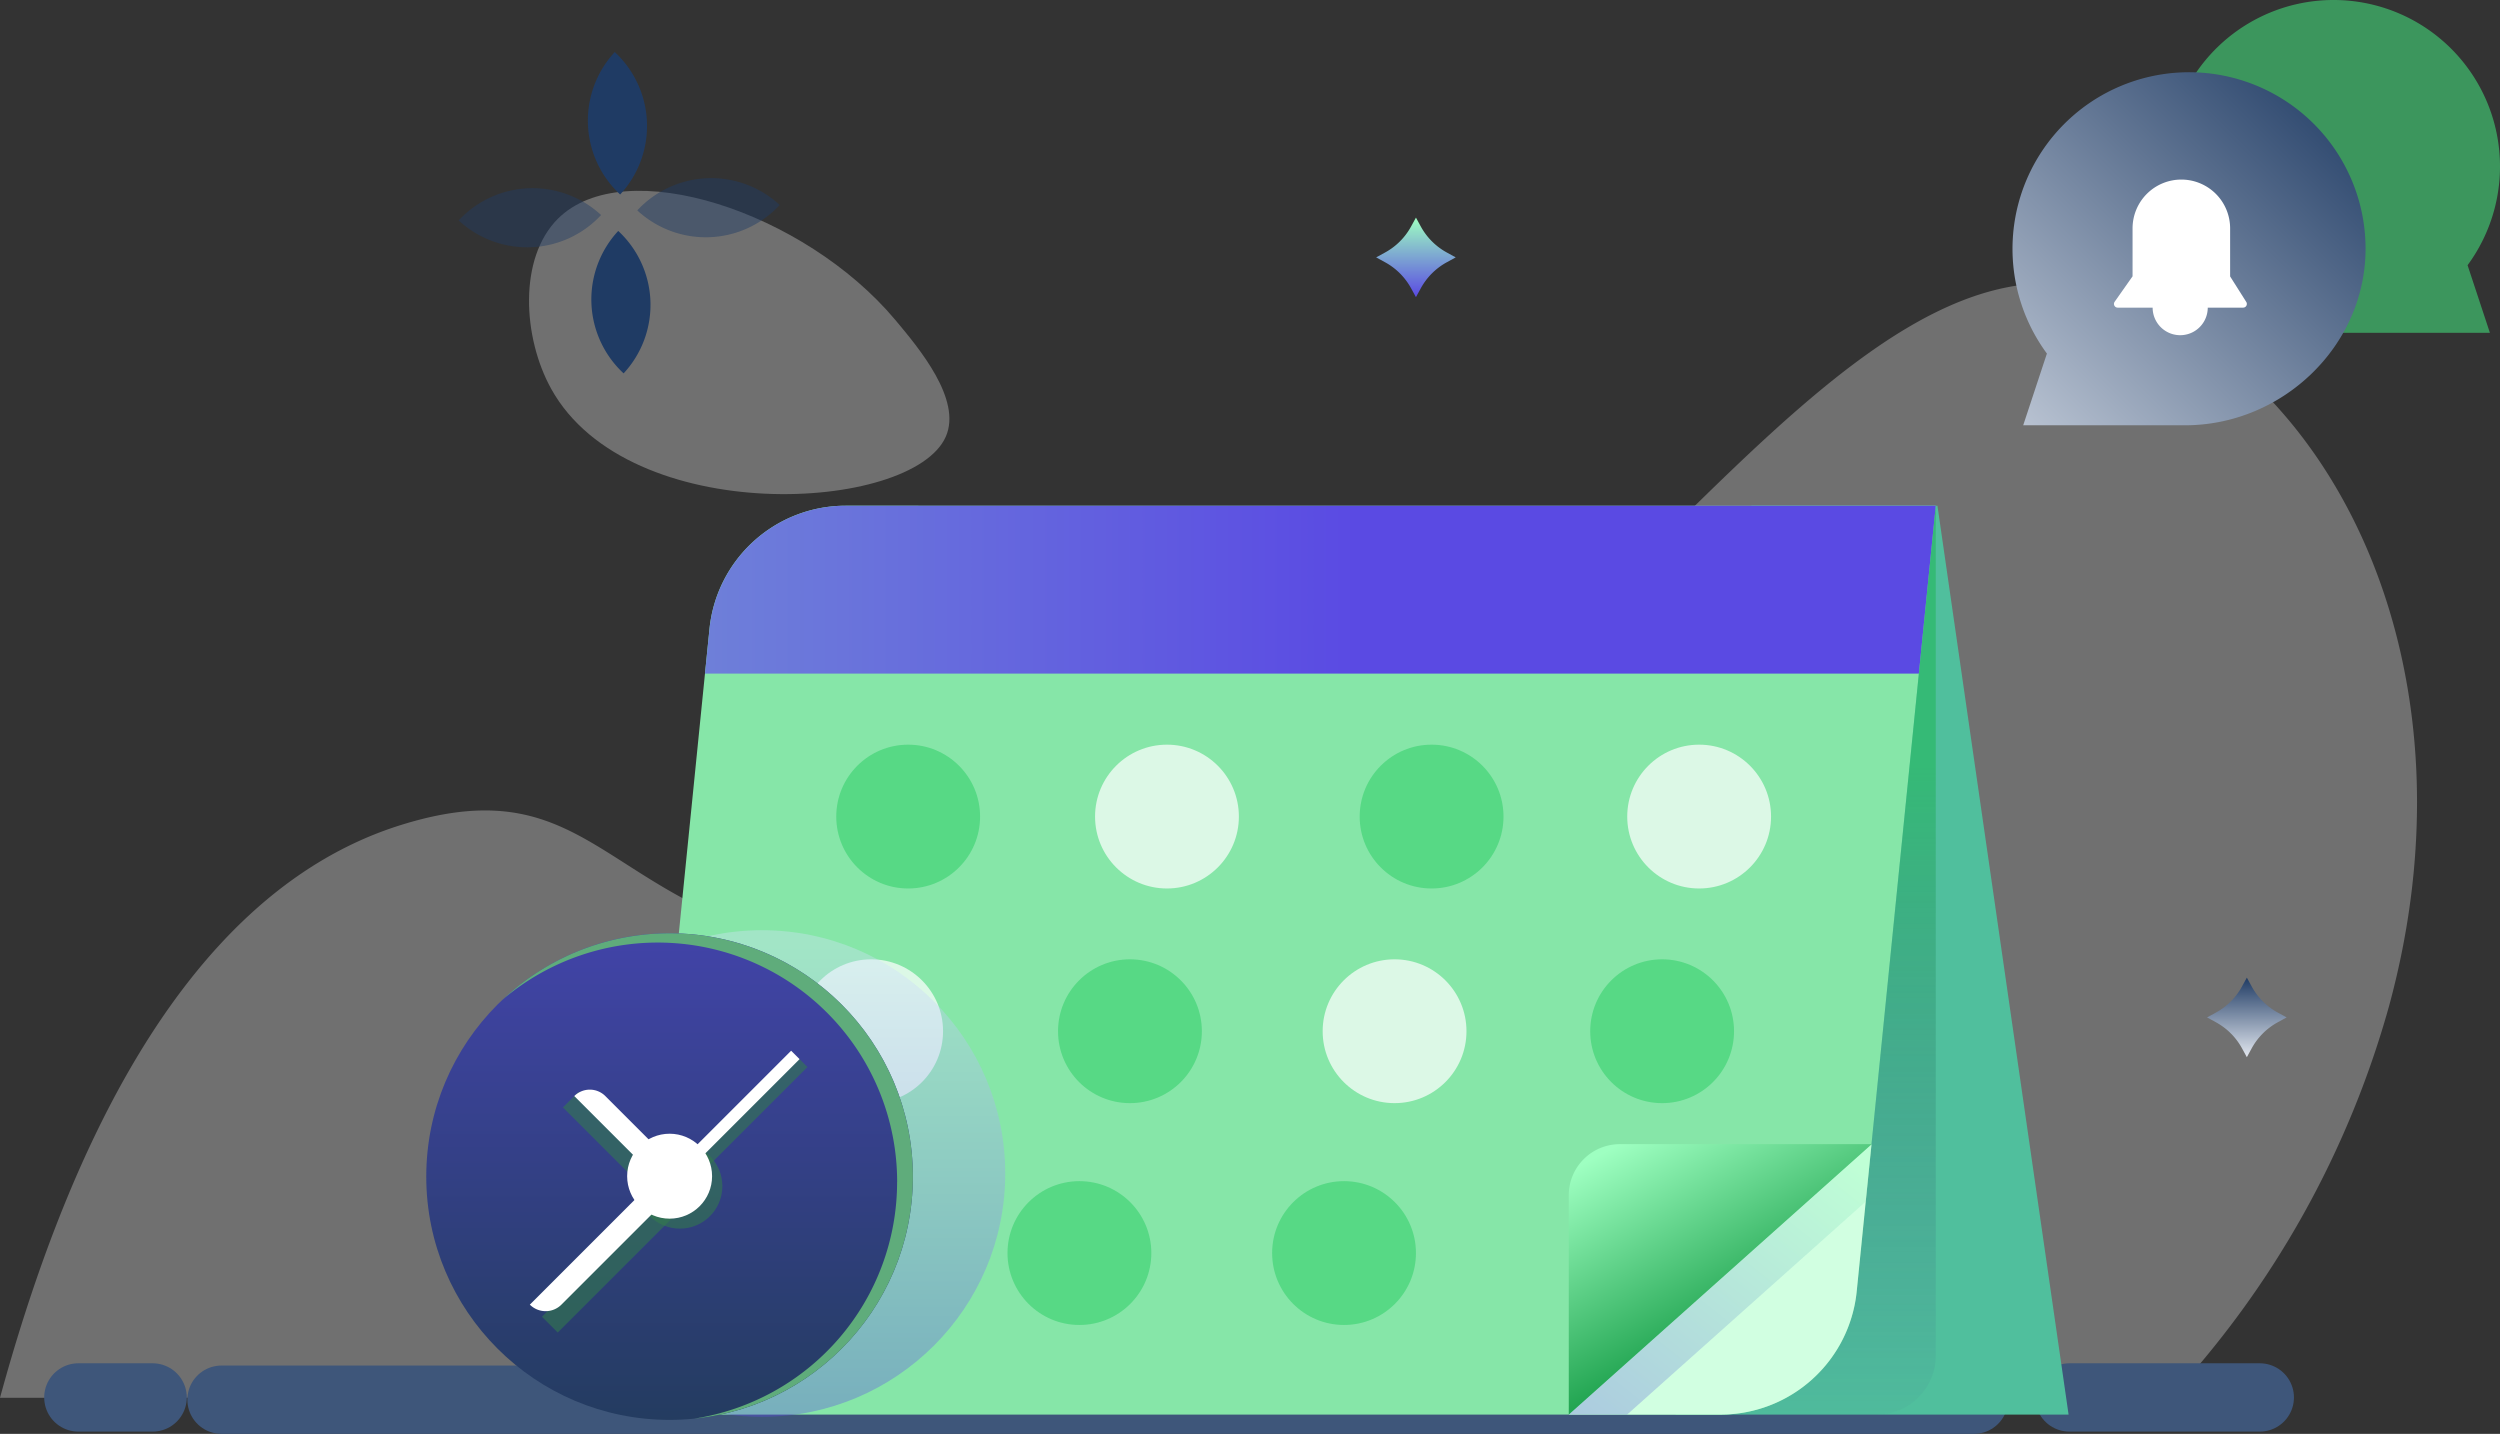 <svg xmlns="http://www.w3.org/2000/svg" xmlns:xlink="http://www.w3.org/1999/xlink" width="226.152" height="129.708" viewBox="0 0 226.152 129.708">
  <rect x="0" y="0" width="226.152" height="129.708" fill="#333333" stroke="none"/>
  <defs>
    <linearGradient id="linear-gradient" x1="0.986" y1="0.012" x2="-0.253" y2="1.25" gradientUnits="objectBoundingBox">
      <stop offset="0" stop-color="#1f3b64"/>
      <stop offset="1" stop-color="#e2e7ef"/>
    </linearGradient>
    <linearGradient id="linear-gradient-2" x1="-1.259" y1="0.5" x2="0.529" y2="0.5" gradientUnits="objectBoundingBox">
      <stop offset="0" stop-color="#9effc1"/>
      <stop offset="1" stop-color="#5A4AE3"/>
    </linearGradient>
    <linearGradient id="linear-gradient-3" x1="0.168" x2="0.648" y2="0.775" gradientUnits="objectBoundingBox">
      <stop offset="0" stop-color="#9effc1"/>
      <stop offset="1" stop-color="#08923a"/>
    </linearGradient>
    <linearGradient id="linear-gradient-4" x1="0.975" y1="0.063" x2="-0.112" y2="1.28" xlink:href="#linear-gradient-2"/>
    <linearGradient id="linear-gradient-5" x1="0.5" y1="1.024" x2="0.5" y2="0.036" gradientUnits="objectBoundingBox">
      <stop offset="0" stop-color="#5A4AE3"/>
      <stop offset="1" stop-color="#d2e3fd"/>
    </linearGradient>
    <linearGradient id="linear-gradient-6" x1="0.5" y1="-0.82" x2="0.5" y2="2.033" gradientUnits="objectBoundingBox">
      <stop offset="0" stop-color="#5A4AE3"/>
      <stop offset="1" stop-color="#053416"/>
    </linearGradient>
    <linearGradient id="linear-gradient-7" x1="0.5" y1="1.045" x2="0.5" y2="0.288" gradientUnits="objectBoundingBox">
      <stop offset="0" stop-color="#373282" stop-opacity="0"/>
      <stop offset="1" stop-color="#1bb451"/>
    </linearGradient>
    <linearGradient id="linear-gradient-8" x1="0.5" y1="0" x2="0.5" y2="1" xlink:href="#linear-gradient-2"/>
    <linearGradient id="linear-gradient-9" x1="0.5" y1="0" x2="0.5" y2="1" xlink:href="#linear-gradient"/>
    <linearGradient id="linear-gradient-11" x1="156.442" y1="-241.931" x2="157.442" y2="-241.931" xlink:href="#linear-gradient"/>
    <linearGradient id="linear-gradient-12" x1="159.492" y1="-240.799" x2="160.492" y2="-240.799" xlink:href="#linear-gradient"/>
  </defs>
  <g id="Group_3959" data-name="Group 3959" transform="translate(-196.301 -811.001)">
    <g id="Group_3962" data-name="Group 3962" transform="translate(196.301 811.001)">
      <g id="Group_3958" data-name="Group 3958">
        <path id="Path_2016" data-name="Path 2016" d="M344.412,873.069c-3.037,6.874-28.673,8.314-35.689-4.319-2.589-4.661-2.967-11.821.581-15.38,6.032-6.049,22.347-.632,30.529,9.122C342,865.075,345.893,869.716,344.412,873.069Z" transform="translate(-258.856 -833.565)" fill="#e7e7e7" opacity="0.34"/>
        <path id="Path_2017" data-name="Path 2017" d="M196.3,970.936c5.327-19.493,15.582-45.364,36.274-51.82,17.876-5.577,18.307,8.193,40.082,11.4,57.436,8.459,84.343-71.622,115.738-59.074,19.989,7.989,32.124,34.46,24,64.139a86.065,86.065,0,0,1-19.692,35.237Z" transform="translate(-196.301 -844.487)" fill="#e7e7e7" opacity="0.34"/>
        <g id="Group_3949" data-name="Group 3949" transform="translate(7.088 126.414)">
          <line id="Line_12" data-name="Line 12" x2="158.524" transform="translate(12.952 0.204)" fill="none" stroke="#3e567a" stroke-linecap="round" stroke-miterlimit="10" stroke-width="6.181"/>
          <line id="Line_13" data-name="Line 13" x2="17.223" transform="translate(180.111)" fill="none" stroke="#3e567a" stroke-linecap="round" stroke-miterlimit="10" stroke-width="6.181"/>
          <line id="Line_14" data-name="Line 14" x2="6.718" fill="none" stroke="#3e567a" stroke-linecap="round" stroke-miterlimit="10" stroke-width="6.181"/>
        </g>
        <g id="Group_3951" data-name="Group 3951" transform="translate(182.053)">
          <path id="Path_2018" data-name="Path 2018" d="M664.279,811.014a15.06,15.06,0,0,1,11.5,23.978l2.021,6.117H664.006a15.369,15.369,0,0,1-15.4-15.182A15.052,15.052,0,0,1,664.279,811.014Z" transform="translate(-634.614 -811.001)" fill="#43d477" opacity="0.62"/>
          <path id="Path_2019" data-name="Path 2019" d="M631.636,826.091a15.976,15.976,0,0,0-12.2,25.435l-2.144,6.489h14.633c8.858,0,16.41-7.247,16.337-16.1A15.966,15.966,0,0,0,631.636,826.091Z" transform="translate(-616.325 -819.543)" fill="url(#linear-gradient)"/>
          <g id="Group_3950" data-name="Group 3950" transform="translate(9.179 16.244)">
            <path id="Path_2020" data-name="Path 2020" d="M637.839,860.064H641a2.493,2.493,0,0,0,4.986,0h3.2a.336.336,0,0,0,.284-.515l-1.46-2.309v-4.348a4.413,4.413,0,0,0-4.413-4.413h0a4.413,4.413,0,0,0-4.413,4.413v4.339l-1.618,2.3A.336.336,0,0,0,637.839,860.064Z" transform="translate(-637.503 -848.479)" fill="#fff"/>
          </g>
        </g>
        <path id="Path_2021" data-name="Path 2021" d="M581.554,998.765H546l6.861-82.218h16.83Z" transform="translate(-394.428 -870.8)" fill="#50bf9d"/>
        <path id="Path_2022" data-name="Path 2022" d="M445.953,916.547l-5.626,55.886-.19,1.887-.521,5.173-.817,8.128a12.386,12.386,0,0,1-12.324,11.143H327.869l7.154-71.074a12.387,12.387,0,0,1,12.324-11.144Z" transform="translate(-270.843 -870.8)" fill="#86e6a8"/>
        <path id="Path_2023" data-name="Path 2023" d="M356.167,916.547h98.607l-1.529,15.187H343.437l.407-4.043A12.385,12.385,0,0,1,356.167,916.547Z" transform="translate(-279.663 -870.8)" fill="url(#linear-gradient-2)"/>
        <path id="Path_2024" data-name="Path 2024" d="M551.1,1049.839l-.521,5.173-.817,8.128a12.386,12.386,0,0,1-12.324,11.143h-13.72Z" transform="translate(-381.801 -946.319)" fill="#d1ffe1"/>
        <g id="Group_3952" data-name="Group 3952" transform="translate(75.649 67.363)" opacity="0.71">
          <circle id="Ellipse_39" data-name="Ellipse 39" cx="6.505" cy="6.505" r="6.505" fill="#43d477"/>
          <circle id="Ellipse_40" data-name="Ellipse 40" cx="6.505" cy="6.505" r="6.505" transform="translate(23.411)" fill="#fff"/>
          <circle id="Ellipse_41" data-name="Ellipse 41" cx="6.505" cy="6.505" r="6.505" transform="translate(47.349)" fill="#43d477"/>
          <circle id="Ellipse_42" data-name="Ellipse 42" cx="6.505" cy="6.505" r="6.505" transform="translate(71.552)" fill="#fff"/>
        </g>
        <g id="Group_3953" data-name="Group 3953" transform="translate(72.3 86.781)" opacity="0.71">
          <circle id="Ellipse_43" data-name="Ellipse 43" cx="6.505" cy="6.505" r="6.505" fill="#fff"/>
          <circle id="Ellipse_44" data-name="Ellipse 44" cx="6.505" cy="6.505" r="6.505" transform="translate(23.411)" fill="#43d477"/>
          <circle id="Ellipse_45" data-name="Ellipse 45" cx="6.505" cy="6.505" r="6.505" transform="translate(47.349)" fill="#fff"/>
          <circle id="Ellipse_46" data-name="Ellipse 46" cx="6.505" cy="6.505" r="6.505" transform="translate(71.552)" fill="#43d477"/>
        </g>
        <g id="Group_3954" data-name="Group 3954" transform="translate(67.729 106.848)" opacity="0.71">
          <circle id="Ellipse_47" data-name="Ellipse 47" cx="6.505" cy="6.505" r="6.505" fill="#43d477"/>
          <circle id="Ellipse_48" data-name="Ellipse 48" cx="6.505" cy="6.505" r="6.505" transform="translate(23.411)" fill="#43d477"/>
          <circle id="Ellipse_49" data-name="Ellipse 49" cx="6.505" cy="6.505" r="6.505" transform="translate(47.349)" fill="#43d477"/>
        </g>
        <path id="Path_2025" data-name="Path 2025" d="M551.118,1049.794l-.022.02-27.383,24.444v-19.842a4.622,4.622,0,0,1,4.621-4.622Z" transform="translate(-381.801 -946.293)" fill="url(#linear-gradient-3)"/>
        <path id="Path_2026" data-name="Path 2026" d="M551.1,1049.839l-.521,5.173-21.589,19.271h-5.273Z" transform="translate(-381.801 -946.318)" opacity="0.35" fill="url(#linear-gradient-4)"/>
        <g id="Group_3956" data-name="Group 3956" transform="translate(38.56 84.148)">
          <g id="Group_3955" data-name="Group 3955">
            <circle id="Ellipse_50" data-name="Ellipse 50" cx="22.01" cy="22.01" r="22.01" transform="translate(8.354)" opacity="0.36" fill="url(#linear-gradient-5)"/>
            <circle id="Ellipse_51" data-name="Ellipse 51" cx="22.01" cy="22.01" r="22.01" transform="translate(0 0.276)" fill="url(#linear-gradient-6)"/>
            <circle id="Ellipse_52" data-name="Ellipse 52" cx="3.842" cy="3.842" r="3.842" transform="translate(19.102 19.31)" fill="#327b4d" opacity="0.58"/>
            <rect id="Rectangle_1617" data-name="Rectangle 1617" width="1.077" height="14.358" transform="translate(24.329 22.529) rotate(-135)" fill="#327b4d" opacity="0.58"/>
            <path id="Path_2027" data-name="Path 2027" d="M336.885,1028.279a21.661,21.661,0,0,1-18.4,21.414,22.01,22.01,0,1,0-17.283-37.912,21.656,21.656,0,0,1,35.687,16.5Z" transform="translate(-294.292 -1005.504)" fill="#5fac7b"/>
            <rect id="Rectangle_1618" data-name="Rectangle 1618" width="2.02" height="14.833" transform="translate(11.893 36.393) rotate(-135)" fill="#327b4d" opacity="0.58"/>
            <rect id="Rectangle_1619" data-name="Rectangle 1619" width="1.986" height="9.501" transform="translate(12.362 16.031) rotate(-45)" fill="#327b4d" opacity="0.58"/>
            <circle id="Ellipse_53" data-name="Ellipse 53" cx="3.842" cy="3.842" r="3.842" transform="translate(18.172 18.409)" fill="#fff"/>
            <path id="Rectangle_1620" data-name="Rectangle 1620" d="M2.02,0h0a0,0,0,0,1,0,0V14.833a0,0,0,0,1,0,0H0a0,0,0,0,1,0,0V2.02A2.02,2.02,0,0,1,2.02,0Z" transform="translate(10.798 35.298) rotate(-135)" fill="#fff"/>
            <path id="Rectangle_1621" data-name="Rectangle 1621" d="M0,0H0A1.986,1.986,0,0,1,1.986,1.986V9.5a0,0,0,0,1,0,0H0a0,0,0,0,1,0,0V0A0,0,0,0,1,0,0Z" transform="translate(13.39 15.003) rotate(-45)" fill="#fff"/>
            <rect id="Rectangle_1622" data-name="Rectangle 1622" width="1.077" height="14.358" transform="translate(23.614 21.815) rotate(-135)" fill="#fff"/>
          </g>
        </g>
        <path id="Path_2028" data-name="Path 2028" d="M574.847,916.547v76.884a5.334,5.334,0,0,1-5.334,5.334H555.368a12.386,12.386,0,0,0,12.324-11.143l1.339-13.3Z" transform="translate(-399.736 -870.8)" opacity="0.51" fill="url(#linear-gradient-7)"/>
        <g id="Group_3957" data-name="Group 3957" transform="translate(41.867 19.684)">
          <path id="Path_2029" data-name="Path 2029" d="M487.116,856.415l.44.806a5.917,5.917,0,0,0,2.352,2.352l.806.441-.806.441a5.919,5.919,0,0,0-2.352,2.352l-.44.806-.441-.806a5.919,5.919,0,0,0-2.352-2.352l-.806-.441.806-.441a5.918,5.918,0,0,0,2.352-2.352Z" transform="translate(-400.895 -856.415)" fill="url(#linear-gradient-8)"/>
          <path id="Path_2030" data-name="Path 2030" d="M660.531,1015.037l.441.806a5.915,5.915,0,0,0,2.352,2.352l.806.441-.806.441a5.918,5.918,0,0,0-2.352,2.352l-.441.806-.441-.806a5.917,5.917,0,0,0-2.352-2.352l-.806-.441.806-.441a5.914,5.914,0,0,0,2.352-2.352Z" transform="translate(-499.146 -946.285)" fill="url(#linear-gradient-9)"/>
          <path id="Path_2031" data-name="Path 2031" d="M296.494,973.123l.441.806a5.917,5.917,0,0,0,2.352,2.352l.806.441-.806.441a5.916,5.916,0,0,0-2.352,2.352l-.441.806-.441-.806a5.916,5.916,0,0,0-2.352-2.352l-.806-.441.806-.441a5.917,5.917,0,0,0,2.352-2.352Z" transform="translate(-292.895 -922.538)" fill="url(#linear-gradient-8)"/>
        </g>
      </g>
      <g id="Group_3960" data-name="Group 3960" transform="translate(41.489 4.708)">
        <path id="Path_2032" data-name="Path 2032" d="M0,0H0A9.118,9.118,0,0,1,9.118,9.118h0A9.118,9.118,0,0,1,0,0Z" transform="translate(29.046 13.837) rotate(132.835)" opacity="0.46" fill="url(#linear-gradient-11)"/>
        <path id="Rectangle_1614" data-name="Rectangle 1614" d="M9.118,0h0a0,0,0,0,1,0,0V0A9.118,9.118,0,0,1,0,9.118H0a0,0,0,0,1,0,0v0A9.118,9.118,0,0,1,9.118,0Z" transform="translate(21.123 22.382) rotate(132.835)" fill="#1f3b64"/>
        <path id="Rectangle_1615" data-name="Rectangle 1615" d="M9.118,0h0a0,0,0,0,1,0,0V0A9.118,9.118,0,0,1,0,9.118H0a0,0,0,0,1,0,0v0A9.118,9.118,0,0,1,9.118,0Z" transform="translate(20.809 6.2) rotate(132.835)" fill="#1f3b64"/>
        <path id="Rectangle_1616" data-name="Rectangle 1616" d="M0,0H0A9.118,9.118,0,0,1,9.118,9.118v0a0,0,0,0,1,0,0h0A9.118,9.118,0,0,1,0,0V0A0,0,0,0,1,0,0Z" transform="translate(12.886 14.745) rotate(132.835)" opacity="0.44" fill="url(#linear-gradient-12)"/>
      </g>
    </g>
  </g>
</svg>
